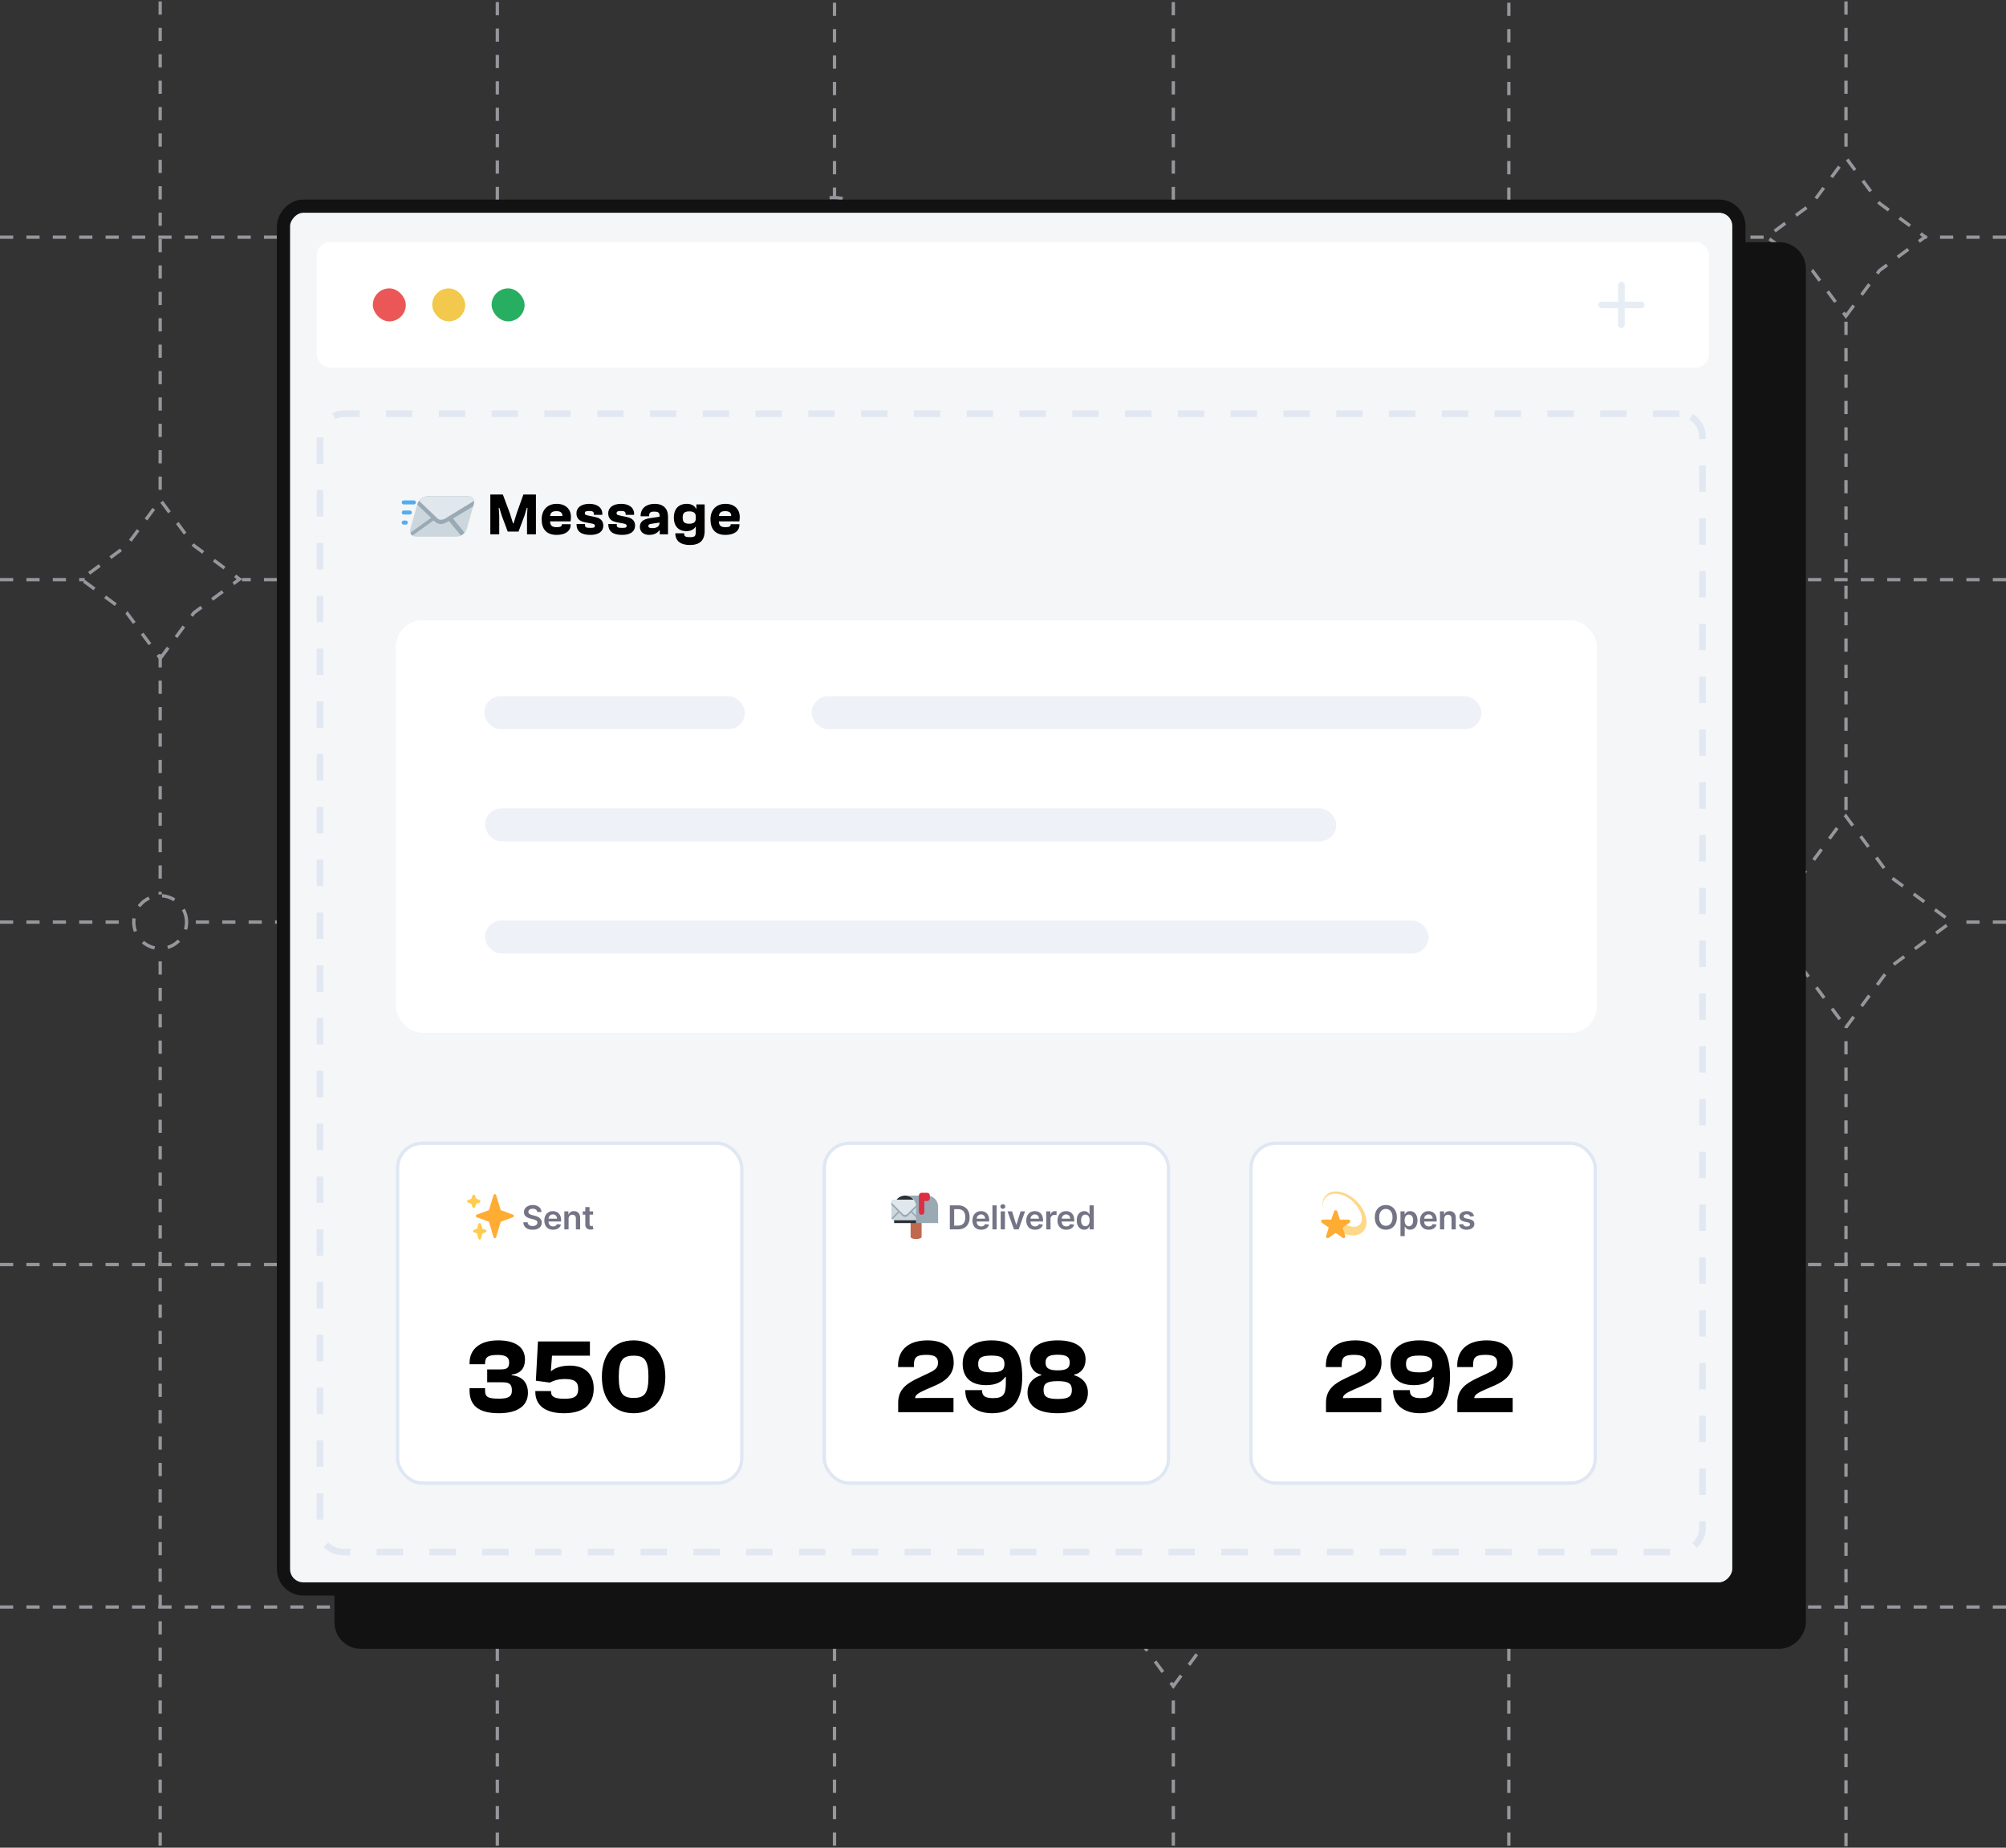 <svg xmlns="http://www.w3.org/2000/svg" xmlns:xlink="http://www.w3.org/1999/xlink" width="608" height="560" fill="none" xmlns:v="https://vecta.io/nano"><rect width="100%" height="100%" fill="#333333" stroke="none"/><g stroke="#97969c" stroke-dasharray="4 4"><path d="M559.504-31.556v78.64m0 544.473v-280.31m0-65.742V97.287M457.312-31.179l.001 402.046m0 220.515V395.539M355.621-31.368v164.793m0 457.954v-81.246m0-293.993v244.395M252.93-31.179v90.743m0 531.81V83.867M150.739-31.366l-.001 373.692m0 249.057V425.4M48.547-31.558V152.27m0 439.102V288.354m0-90.065v72.832"/><path d="M0 487.054h330.227m277.773 0H379.607M0 383.261h112.263m495.737 0H469.346m-278.878 0h254.206M0 175.675h25.672m582.328 0H396.708m-80.708 0H73.358M0 279.468h39.48m568.521 0h-15.322m-65.324 0H57.12M0 71.882h239.558m368.442 0h-25.121m-48.339 0H265.522"/><use xlink:href="#E"/><path d="M559.48 95.8l10.183-13.818L583.48 71.8l-13.817-10.182L559.48 47.8l-10.182 13.818L535.48 71.8l13.818 10.182L559.48 95.8z"/><use xlink:href="#E" x="-307.019" y="-311.504"/><path d="M559.469 311.384l13.576-18.424 18.424-13.576-18.424-13.577-13.576-18.423-13.577 18.423-18.423 13.577 18.423 13.576 13.577 18.424zM150.754 423.29l16.97-23.029 23.03-16.971-23.03-16.971-16.97-23.029-16.971 23.029-23.029 16.971 23.029 16.971 16.971 23.029zm204.867-207.609l16.971-23.03 23.029-16.97-23.029-16.971-16.971-23.029-16.97 23.029-23.03 16.971 23.03 16.97 16.97 23.03z"/><circle r="12" transform="matrix(1 0 0 -1 457.246 383.261)"/><circle r="8" transform="matrix(1 0 0 -1 48.547 279.468)"/><circle r="12" transform="matrix(1 0 0 -1 252.598 71.882)"/></g><g transform="matrix(-1 0 0 1 543.328 73.405)"><rect x="-2" y="2" width="441.955" height="422.315" rx="6" fill="#121212"/><rect x="-2" y="2" width="441.955" height="422.315" rx="6" stroke="#121212" stroke-width="4"/></g><g transform="matrix(-1 0 0 1 525.039 60.486)"><rect x="-2" y="2" width="441.12" height="419.085" rx="6" fill="#f5f6f8"/><rect x="-2" y="2" width="441.12" height="419.085" rx="6" stroke="#121212" stroke-width="4"/></g><rect x="96" y="73.404" width="422" height="38" rx="4" fill="#fff"/><rect x="113" y="87.404" width="10" height="10" rx="5" fill="#eb5757"/><rect x="131" y="87.404" width="10" height="10" rx="5" fill="#f2c94c"/><rect x="149" y="87.404" width="10" height="10" rx="5" fill="#27ae60"/><g fill="#e7edf5"><path d="M492.438 86.404a1 1 0 1 0-2 0h2zm-2 12a1 1 0 1 0 2 0h-2zm0-12v12h2v-12h-2z"/><path d="M497.437 93.404a1 1 0 1 0 .001-2l-.001 2zm-11.999-2a1 1 0 1 0-.001 2l.001-2zm12 0h-12l-.001 2h12l.001-2z"/></g><rect x="-1" y="1" width="419" height="345" rx="7" transform="matrix(-1 0 0 1 515 124.404)" fill="#f5f6f8"/><rect x="120.5" y="346.5" width="104.33" height="103" rx="7.5" fill="#fff"/><path d="M151.181 428.32c5.408 0 8.832-2.048 8.832-6.208 0-3.168-1.856-5.024-4.928-5.312v-.192c2.816-.32 4.032-2.048 4.032-4.576 0-3.84-3.072-5.792-8.128-5.792-5.504 0-8.672 2.624-8.672 6.88v.352h4.704v-.288c0-1.952.992-2.528 3.84-2.528 2.24 0 3.456.576 3.456 2.272 0 1.728-.736 2.112-2.656 2.112h-4v3.904h4.512c2.08 0 2.976.416 2.976 2.528 0 1.984-1.344 2.432-3.968 2.432-3.424 0-4.16-.576-4.16-2.528v-.64h-4.704v.704c0 4.256 2.4 6.88 8.864 6.88zm19.745 0c6.496 0 9.024-3.136 9.024-7.52 0-4.256-2.528-6.912-7.264-6.912-2.912 0-4.768.896-5.6 1.664h-.128l.352-4.672h11.488v-4.32h-15.744l-.64 11.904 4.256.576c.704-.416 2.272-1.088 4.416-1.088 3.008 0 4.16.768 4.16 3.008 0 2.176-1.056 2.976-4.096 2.976-2.848 0-4.128-.512-4.128-2.08v-.256h-4.768v.256c0 3.968 2.88 6.464 8.672 6.464zm21.13 0c6.144 0 9.6-4.352 9.6-11.04 0-6.656-3.456-11.04-9.6-11.04-6.176 0-9.632 4.384-9.632 11.04 0 6.688 3.456 11.04 9.632 11.04zm0-4.64c-3.296 0-4.512-1.312-4.512-6.4s1.216-6.4 4.512-6.4c3.264 0 4.48 1.312 4.48 6.4s-1.216 6.4-4.48 6.4z" fill="#000"/><g clip-path="url(#A)"><path d="M155.476 368.134l-3.708-1.372-1.384-4.538c-.053-.175-.216-.295-.398-.295a.42.42 0 0 0-.399.295l-1.384 4.538-3.708 1.372c-.164.061-.272.216-.272.391s.108.33.272.391l3.706 1.372 1.385 4.676c.052.177.215.298.4.298s.347-.121.399-.298l1.385-4.677 3.707-1.372c.163-.06.271-.215.271-.39s-.108-.33-.272-.391z" fill="#ffac33"/><path d="M147.143 372.719l-.964-.357-.375-1.375c-.049-.182-.214-.308-.402-.308a.42.42 0 0 0-.402.308l-.375 1.375-.963.356c-.164.061-.272.217-.272.391s.108.33.272.391l.958.355.378 1.509c.047.185.213.315.404.315s.358-.13.405-.315l.378-1.509.958-.356c.164-.06.272-.216.272-.39s-.108-.33-.272-.39zm-1.807-9.027l-.985-.364-.365-.986c-.061-.163-.216-.272-.391-.272a.42.42 0 0 0-.391.272l-.364.986-.986.364c-.164.061-.272.217-.272.391s.108.331.272.391l.986.365.364.985c.061.164.217.272.391.272s.33-.108.391-.272l.364-.985.986-.365c.164-.061.272-.217.272-.391s-.108-.33-.272-.391z" fill="#ffcc4d"/></g><path d="M162.835 367.322a.97.97 0 0 0-.419-.724c-.244-.173-.561-.259-.952-.259-.275 0-.51.041-.707.124s-.346.195-.451.337a.82.82 0 0 0-.159.487c0 .151.034.283.103.394s.166.206.287.284.255.14.401.192.295.096.444.131l.682.171c.275.064.539.15.792.259s.484.246.685.412.365.366.483.6.178.509.178.824c0 .426-.109.801-.327 1.126s-.532.574-.944.756-.906.27-1.488.27c-.566 0-1.057-.088-1.474-.263s-.739-.431-.973-.767-.357-.746-.376-1.229h1.296c.019.254.097.464.234.632s.316.294.536.377.471.124.746.124c.287 0 .537-.043.753-.128a1.21 1.21 0 0 0 .511-.362c.123-.156.186-.339.188-.547a.7.7 0 0 0-.166-.469 1.23 1.23 0 0 0-.459-.312c-.194-.085-.421-.161-.681-.227l-.828-.213c-.599-.154-1.072-.388-1.42-.7s-.519-.733-.519-1.254c0-.428.116-.803.348-1.125s.553-.572.956-.75.858-.269 1.367-.269c.516 0 .968.09 1.356.269s.698.425.92.743.337.677.345 1.086h-1.268zm4.799 5.38c-.546 0-1.019-.113-1.416-.341a2.3 2.3 0 0 1-.913-.973c-.213-.421-.32-.917-.32-1.488 0-.561.107-1.053.32-1.477s.516-.757.902-.994.839-.359 1.36-.359a2.78 2.78 0 0 1 .952.163c.3.107.566.273.795.498s.414.511.547.859.199.758.199 1.236v.394h-4.471v-.866h3.239c-.003-.247-.056-.466-.16-.657s-.25-.347-.437-.459a1.23 1.23 0 0 0-.646-.166c-.263 0-.494.063-.693.191a1.33 1.33 0 0 0-.465.497 1.44 1.44 0 0 0-.167.672v.756c0 .317.058.59.174.817s.278.398.487.518.452.178.731.178c.187 0 .357-.026.508-.078a1.13 1.13 0 0 0 .394-.238c.111-.104.196-.233.252-.387l1.201.135a1.88 1.88 0 0 1-.434.831c-.21.234-.48.416-.809.546s-.706.192-1.13.192zm4.699-3.302v3.196h-1.286v-5.455h1.229v.927h.064c.126-.305.326-.548.6-.728s.619-.27 1.026-.27c.377 0 .705.081.984.242s.5.394.654.699.233.676.23 1.112v3.473h-1.285v-3.274c0-.365-.095-.65-.284-.856s-.447-.309-.778-.309c-.225 0-.425.049-.6.149s-.309.238-.408.423-.146.408-.146.671zm7.432-2.259v.994h-3.136v-.994h3.136zm-2.362-1.307h1.286v5.121c0 .173.026.305.078.398a.42.42 0 0 0 .213.184.8.8 0 0 0 .291.05 1.23 1.23 0 0 0 .22-.018l.157-.032.216 1.005a2.89 2.89 0 0 1-.294.079c-.126.028-.28.045-.462.049-.322.01-.612-.039-.87-.145s-.463-.277-.614-.505-.223-.511-.221-.852v-5.334z" fill="#747486"/><rect x="120.5" y="346.5" width="104.33" height="103" rx="7.5" stroke="#dfe7f2"/><rect x="249.835" y="346.5" width="104.33" height="103" rx="7.5" fill="#fff"/><path d="M288.996 428v-4.32h-8.192l-3.456.064c0-1.024 1.312-1.696 3.072-2.496l3.232-1.408c2.784-1.248 5.408-3.136 5.408-6.848 0-3.872-2.272-6.752-7.936-6.752-6.368 0-8.928 3.424-8.928 7.584v.512h4.8v-.544c0-2.304.64-3.168 3.744-3.168 2.848 0 3.552.864 3.552 2.4 0 1.408-.672 2.112-2.56 3.008l-3.712 1.76c-2.976 1.44-5.792 3.168-5.792 7.328V428h16.768zm11.705.32c6.08 0 9.12-3.648 9.12-10.944 0-7.616-2.464-11.136-9.312-11.136-5.728 0-8.736 2.752-8.736 7.072 0 4.064 2.4 6.496 7.072 6.496 3.2 0 4.896-1.088 5.856-2.496h.16v1.856c0 3.328-.704 4.576-3.84 4.576-2.368 0-3.36-.64-3.36-2.24v-.192h-5.088v.192c0 4.128 3.072 6.816 8.128 6.816zm-.224-12.384c-3.072 0-4-.704-4-2.528 0-1.856.928-2.56 4-2.56 3.008 0 3.968.704 3.968 2.56 0 1.824-.96 2.528-3.968 2.528zm20.072 12.384c5.824 0 9.184-2.048 9.184-6.24 0-3.136-2.08-4.672-4.16-5.28v-.192c2.016-.352 3.456-2.048 3.456-4.576 0-3.392-2.656-5.792-8.448-5.792s-8.448 2.4-8.448 5.792c0 2.528 1.44 4.224 3.456 4.576v.192c-2.112.608-4.16 2.144-4.16 5.28 0 4.192 3.328 6.24 9.12 6.24zm.032-12.992c-2.784 0-3.68-.736-3.68-2.368s.896-2.368 3.68-2.368c2.752 0 3.648.736 3.648 2.368s-.896 2.368-3.648 2.368zm0 8.672c-3.488 0-4.288-.864-4.288-2.72s.8-2.688 4.288-2.688c3.456 0 4.288.832 4.288 2.688s-.832 2.72-4.288 2.72z" fill="#000"/><g clip-path="url(#B)"><path d="M279.331 374.846c0 .92-3.333.92-3.333 0v-4.167c0-.92.746-1.666 1.667-1.666s1.666.746 1.666 1.666v4.167z" fill="#c1694f"/><path d="M274.331 362.346c-1.84 0-3.333 1.492-3.333 3.333v5h6.667v-5c0-1.841-1.493-3.333-3.334-3.333z" fill="#292f33"/><path d="M278.498 368.913c0 .515-.443.933-.955.933h-6.423c-.512 0-.955-.418-.955-.933v-4.384c0-.515.443-.933.955-.933h6.423c.512 0 .955.418.955.933v4.384h0z" fill="#ccd6dd"/><path d="M278.498 364.529c0-.515-.443-.933-.955-.933h-6.423c-.512 0-.955.418-.955.933v.591l2.033 2.043-1.992 2.003c.047.156.132.298.249.409l2.071-2.082 1.003 1.008c.439.441 1.154.441 1.592 0l1.011-1.014 2.077 2.088a.94.94 0 0 0 .248-.409l-1.997-2.008 2.038-2.043v-.586z" fill="#99aab5"/><path d="M277.543 363.596h-6.422c-.486 0-.905.377-.947.856l3.503 3.499c.362.364.949.35 1.311-.015l3.504-3.477c-.039-.482-.461-.863-.949-.863z" fill="#e1e8ed"/><path d="M280.999 362.346h-6.667c1.841 0 3.333 1.492 3.333 3.333v5h6.667v-5c0-1.841-1.492-3.333-3.333-3.333z" fill="#99aab5"/><path d="M280.998 361.513h-1.667c-.46 0-.833.373-.833.833v5c0 .46.373.833.833.833s.834-.373.834-.833v-3.333h.833c.46 0 .833-.374.833-.834v-.833c0-.46-.373-.833-.833-.833z" fill="#dd2e44"/></g><path d="M290.347 372.596h-2.465v-7.273h2.515c.722 0 1.342.146 1.86.437s.921.704 1.201 1.246.419 1.191.419 1.946-.141 1.409-.423 1.953-.683.963-1.211 1.254-1.158.437-1.896.437zm-1.147-1.14h1.083c.507 0 .929-.093 1.268-.277a1.77 1.77 0 0 0 .763-.835c.171-.371.256-.835.256-1.392s-.085-1.018-.256-1.385-.422-.645-.756-.827-.744-.277-1.236-.277H289.2v4.993zm8.186 1.246c-.546 0-1.019-.113-1.416-.341a2.3 2.3 0 0 1-.913-.973c-.213-.421-.32-.917-.32-1.488 0-.561.107-1.053.32-1.477s.516-.757.902-.994.839-.359 1.36-.359a2.78 2.78 0 0 1 .952.163c.3.107.565.273.795.498s.414.511.547.859.199.758.199 1.236v.394h-4.471v-.866h3.239c-.003-.247-.056-.466-.16-.657s-.25-.347-.437-.459a1.23 1.23 0 0 0-.646-.166c-.263 0-.494.063-.693.191a1.33 1.33 0 0 0-.465.497 1.43 1.43 0 0 0-.167.672v.756c0 .317.058.59.174.817s.278.398.487.518.452.178.731.178a1.56 1.56 0 0 0 .508-.078 1.13 1.13 0 0 0 .394-.238c.111-.104.195-.233.252-.387l1.201.135a1.88 1.88 0 0 1-.434.831c-.21.234-.48.416-.809.546s-.706.192-1.13.192zm4.699-7.379v7.273h-1.286v-7.273h1.286zm1.222 7.273v-5.455h1.285v5.455h-1.285zm.646-6.229c-.203 0-.379-.067-.525-.202s-.221-.302-.221-.494.074-.359.221-.494a.74.74 0 0 1 .525-.206c.206 0 .381.069.526.206a.65.65 0 0 1 .22.494c0 .192-.074.356-.22.494s-.32.202-.526.202zm6.733.774l-1.942 5.455h-1.421l-1.942-5.455h1.371l1.253 4.052h.057l1.257-4.052h1.367zm3.019 5.561c-.547 0-1.019-.113-1.417-.341s-.699-.554-.912-.973-.32-.917-.32-1.488c0-.561.107-1.053.32-1.477s.516-.757.902-.994.839-.359 1.36-.359a2.77 2.77 0 0 1 .951.163 2.16 2.16 0 0 1 .796.498c.232.225.414.511.547.859s.199.758.199 1.236v.394h-4.471v-.866h3.238c-.002-.247-.055-.466-.159-.657a1.17 1.17 0 0 0-.437-.459 1.23 1.23 0 0 0-.647-.166 1.25 1.25 0 0 0-.692.191 1.33 1.33 0 0 0-.465.497 1.43 1.43 0 0 0-.167.672v.756c0 .317.058.59.174.817s.278.398.486.518.453.178.732.178a1.56 1.56 0 0 0 .508-.078 1.14 1.14 0 0 0 .394-.238c.111-.104.195-.233.252-.387l1.2.135c-.075.317-.22.594-.433.831a2.11 2.11 0 0 1-.81.546c-.329.128-.705.192-1.129.192zm3.413-.106v-5.455h1.247v.909h.056c.1-.315.27-.557.512-.728s.522-.259.834-.259l.238.011c.09.004.165.013.224.025v1.182a1.42 1.42 0 0 0-.259-.05 2.48 2.48 0 0 0-.338-.025 1.3 1.3 0 0 0-.632.153c-.184.1-.33.238-.437.416s-.159.382-.159.614v3.207h-1.286zm6.055.106c-.547 0-1.019-.113-1.417-.341s-.699-.554-.912-.973-.32-.917-.32-1.488c0-.561.107-1.053.32-1.477s.516-.757.902-.994.839-.359 1.36-.359a2.77 2.77 0 0 1 .951.163 2.16 2.16 0 0 1 .796.498c.232.225.414.511.547.859s.199.758.199 1.236v.394h-4.471v-.866h3.238c-.002-.247-.055-.466-.159-.657a1.17 1.17 0 0 0-.437-.459 1.23 1.23 0 0 0-.647-.166 1.25 1.25 0 0 0-.692.191 1.33 1.33 0 0 0-.465.497 1.43 1.43 0 0 0-.167.672v.756c0 .317.058.59.174.817s.278.398.486.518.453.178.732.178a1.56 1.56 0 0 0 .508-.078 1.14 1.14 0 0 0 .394-.238c.111-.104.195-.233.252-.387l1.2.135c-.075.317-.22.594-.433.831s-.481.416-.81.546-.705.192-1.129.192zm5.437-.01c-.428 0-.812-.111-1.15-.331s-.606-.539-.803-.958-.295-.929-.295-1.527c0-.607.1-1.118.299-1.535s.472-.735.813-.948.721-.323 1.14-.323c.319 0 .582.055.788.163s.369.236.49.388a2.41 2.41 0 0 1 .281.422h.053v-2.72h1.289v7.273h-1.264v-.86h-.078c-.067.133-.162.274-.288.423a1.57 1.57 0 0 1-.497.376c-.206.105-.465.157-.778.157zm.359-1.055a1.11 1.11 0 0 0 .696-.22c.192-.149.337-.357.437-.622s.149-.574.149-.927-.05-.659-.149-.919a1.31 1.31 0 0 0-.434-.608c-.189-.144-.422-.216-.699-.216-.287 0-.526.074-.717.224s-.337.355-.434.617-.145.564-.145.902.048.646.145.913.245.475.437.629.432.227.714.227z" fill="#747486"/><rect x="249.835" y="346.5" width="104.33" height="103" rx="7.5" stroke="#dfe7f2"/><rect x="379.17" y="346.5" width="104.33" height="103" rx="7.5" fill="#fff"/><path d="M418.661 428v-4.32h-8.192l-3.456.064c0-1.024 1.312-1.696 3.072-2.496l3.232-1.408c2.784-1.248 5.408-3.136 5.408-6.848 0-3.872-2.272-6.752-7.936-6.752-6.368 0-8.928 3.424-8.928 7.584v.512h4.8v-.544c0-2.304.64-3.168 3.744-3.168 2.848 0 3.552.864 3.552 2.4 0 1.408-.672 2.112-2.56 3.008l-3.712 1.76c-2.976 1.44-5.792 3.168-5.792 7.328V428h16.768zm11.705.32c6.08 0 9.12-3.648 9.12-10.944 0-7.616-2.464-11.136-9.312-11.136-5.728 0-8.736 2.752-8.736 7.072 0 4.064 2.4 6.496 7.072 6.496 3.2 0 4.896-1.088 5.856-2.496h.16v1.856c0 3.328-.704 4.576-3.84 4.576-2.368 0-3.36-.64-3.36-2.24v-.192h-5.088v.192c0 4.128 3.072 6.816 8.128 6.816zm-.224-12.384c-3.072 0-4-.704-4-2.528 0-1.856.928-2.56 4-2.56 3.008 0 3.968.704 3.968 2.56 0 1.824-.96 2.528-3.968 2.528zM458.475 428v-4.32h-8.192l-3.456.064c0-1.024 1.312-1.696 3.072-2.496l3.232-1.408c2.784-1.248 5.408-3.136 5.408-6.848 0-3.872-2.272-6.752-7.936-6.752-6.368 0-8.928 3.424-8.928 7.584v.512h4.8v-.544c0-2.304.64-3.168 3.744-3.168 2.848 0 3.552.864 3.552 2.4 0 1.408-.672 2.112-2.56 3.008l-3.712 1.76c-2.976 1.44-5.792 3.168-5.792 7.328V428h16.768z" fill="#000"/><g clip-path="url(#C)"><path d="M411.192 364.068c3.067 3.066 3.896 7.21 1.851 9.254s-6.187 1.216-9.254-1.85l-.298-.32 1.84-1.84c2.385 2.385 5.423 3.214 6.786 1.851s.534-4.401-1.85-6.786l.009.008-.009-.009c-2.725-2.726-6.455-3.416-8.328-1.542-.907.906-1.207 2.247-.975 3.697-.357-1.702-.062-3.278.975-4.314 2.044-2.044 6.187-1.215 9.253 1.851z" fill="#fdd888"/><path d="M407.25 375.263a.51.51 0 0 1-.3-.097l-2.115-1.517-2.115 1.517a.51.51 0 0 1-.601-.002c-.179-.13-.255-.36-.188-.57l.789-2.546-2.096-1.477c-.178-.131-.252-.362-.184-.573s.264-.353.485-.355l2.562-.005.861-2.482c.07-.21.266-.351.487-.351s.418.141.488.351l.777 2.482 2.645.005c.222.002.417.145.485.355a.51.51 0 0 1-.184.573l-2.096 1.477.789 2.546c.067.21-.009.441-.187.57-.091.066-.197.099-.302.099h0z" fill="#ffac33"/></g><path d="M423.381 368.959c0 .784-.147 1.455-.44 2.014s-.689.982-1.194 1.278-1.071.444-1.708.444-1.207-.148-1.711-.444-.9-.725-1.194-1.282-.436-1.228-.436-2.01.145-1.453.436-2.01.692-.986 1.194-1.282 1.074-.443 1.711-.443 1.207.148 1.708.443a3.12 3.12 0 0 1 1.194 1.282c.293.557.44 1.227.44 2.01zm-1.325 0c0-.551-.086-1.016-.259-1.395s-.407-.669-.71-.863-.652-.295-1.048-.295-.744.098-1.047.295-.541.482-.714.863-.256.844-.256 1.395.086 1.018.256 1.399.411.667.714.863.652.292 1.047.292.745-.097 1.048-.292.54-.484.71-.863.259-.847.259-1.399zm2.414 5.682v-7.5h1.264v.902h.074a2.41 2.41 0 0 1 .281-.422c.121-.152.284-.281.49-.388s.469-.163.788-.163a2.08 2.08 0 0 1 1.14.323c.341.213.611.529.81.948s.302.928.302 1.535c0 .598-.098 1.107-.295 1.527a2.24 2.24 0 0 1-.802.958 2.07 2.07 0 0 1-1.151.331c-.313 0-.572-.052-.778-.157a1.58 1.58 0 0 1-.497-.376c-.123-.149-.219-.29-.288-.423h-.053v2.905h-1.285zm1.26-4.773c0 .353.05.662.149.927a1.42 1.42 0 0 0 .437.622 1.11 1.11 0 0 0 .696.22c.284 0 .522-.076.714-.227s.336-.364.433-.629.149-.572.149-.913-.048-.639-.145-.902a1.36 1.36 0 0 0-.433-.617c-.192-.15-.431-.224-.718-.224a1.13 1.13 0 0 0-.699.216 1.33 1.33 0 0 0-.437.608c-.097.26-.146.567-.146.919zm7.304 2.834c-.546 0-1.019-.113-1.416-.341a2.3 2.3 0 0 1-.913-.973c-.213-.421-.32-.917-.32-1.488 0-.561.107-1.053.32-1.477s.516-.757.902-.994.839-.359 1.36-.359a2.78 2.78 0 0 1 .952.163c.3.107.566.273.795.498s.414.511.547.859.199.758.199 1.236v.394h-4.471v-.866h3.239c-.003-.247-.056-.466-.16-.657s-.25-.347-.437-.459a1.23 1.23 0 0 0-.646-.166c-.263 0-.494.063-.693.191a1.33 1.33 0 0 0-.465.497 1.44 1.44 0 0 0-.167.672v.756c0 .317.058.59.174.817s.278.398.487.518.452.178.731.178c.187 0 .357-.026.508-.078a1.13 1.13 0 0 0 .394-.238c.111-.104.196-.233.252-.387l1.201.135a1.88 1.88 0 0 1-.434.831c-.21.234-.48.416-.809.546s-.706.192-1.13.192zm4.699-3.302v3.196h-1.286v-5.455h1.229v.927h.064c.126-.305.326-.548.6-.728s.619-.27 1.026-.27c.377 0 .705.081.984.242s.5.394.654.699.233.676.23 1.112v3.473h-1.285v-3.274c0-.365-.095-.65-.284-.856s-.447-.309-.778-.309c-.225 0-.425.049-.6.149s-.309.238-.408.423-.146.408-.146.671zm9.019-.817l-1.172.128a.93.93 0 0 0-.174-.334c-.08-.104-.189-.188-.326-.252s-.306-.096-.505-.096a1.23 1.23 0 0 0-.674.174c-.18.116-.269.266-.267.451-.002.159.056.288.174.387s.32.181.597.245l.93.199c.516.111.9.288 1.151.529s.381.558.383.948c-.002.343-.103.646-.301.909s-.47.464-.821.611-.753.22-1.207.22c-.668 0-1.205-.139-1.612-.419a1.68 1.68 0 0 1-.728-1.175l1.253-.121c.057.246.178.432.362.558s.425.188.721.188c.306 0 .551-.063.735-.188s.281-.281.281-.466c0-.156-.06-.285-.181-.387s-.303-.18-.554-.234l-.931-.195c-.523-.109-.91-.293-1.161-.551s-.375-.589-.373-.987a1.4 1.4 0 0 1 .274-.874c.187-.248.446-.44.778-.575s.718-.206 1.154-.206c.639 0 1.142.136 1.509.409s.598.64.685 1.104z" fill="#747486"/><rect x="379.17" y="346.5" width="104.33" height="103" rx="7.5" stroke="#dfe7f2"/><rect x="120" y="188" width="364" height="125" rx="8" fill="#fff"/><g fill="#eef1f7"><rect x="146.766" y="211" width="79" height="10" rx="5"/><rect x="246" y="211" width="203" height="10" rx="5"/><rect x="147" y="245" width="258" height="10" rx="5"/><rect x="147" y="279" width="286" height="10" rx="5"/></g><path d="M151.312 161.938v-5.707l-.144-2.322h.18l.72 2.358 1.818 4.842h3.276l1.818-4.842.702-2.358h.198l-.144 2.322v5.707h2.7v-12.061h-3.798l-2.016 5.634-.954 3.096h-.18l-.972-3.096-2.106-5.634h-3.798v12.061h2.7zm17.397.18c2.592 0 4.248-1.135 4.248-3.061v-.18h-2.664v.108c0 .558-.468.792-1.548.792-1.476 0-1.98-.504-2.034-1.764h6.21c.054-.306.126-.827.126-1.332 0-2.358-1.602-3.978-4.32-3.978-2.826 0-4.554 1.836-4.554 4.735 0 2.861 1.422 4.68 4.536 4.68zm-.072-7.201c1.26 0 1.872.522 1.818 1.458h-3.726c.108-.954.612-1.458 1.908-1.458zm10.327 7.201c2.502 0 3.888-1.081 3.888-2.773 0-1.476-.792-2.34-2.7-2.699l-1.656-.343c-1.08-.216-1.242-.342-1.242-.774s.252-.666 1.332-.666c1.152 0 1.404.324 1.404.918v.252h2.574v-.252c0-2.034-1.692-3.078-3.906-3.078-2.574 0-3.942 1.188-3.942 2.862s.972 2.43 2.754 2.754l1.368.252c1.206.216 1.458.324 1.458.81 0 .45-.18.612-1.278.612-1.314 0-1.71-.144-1.71-.81v-.378h-2.574v.054c0 2.196 1.386 3.259 4.23 3.259zm9.628 0c2.502 0 3.888-1.081 3.888-2.773 0-1.476-.792-2.34-2.7-2.699l-1.656-.343c-1.08-.216-1.242-.342-1.242-.774s.252-.666 1.332-.666c1.152 0 1.404.324 1.404.918v.252h2.574v-.252c0-2.034-1.692-3.078-3.906-3.078-2.574 0-3.942 1.188-3.942 2.862s.972 2.43 2.754 2.754l1.368.252c1.206.216 1.458.324 1.458.81 0 .45-.18.612-1.278.612-1.314 0-1.71-.144-1.71-.81v-.378h-2.574v.054c0 2.196 1.386 3.259 4.23 3.259zm8.187 0c1.674 0 2.592-.739 3.078-1.405h.108v1.225h2.502v-5.365c0-2.412-1.404-3.87-4.068-3.87-2.556 0-4.23 1.422-4.23 3.582v.198h2.574v-.198c0-.918.432-1.224 1.53-1.224 1.062 0 1.638.198 1.638 1.26v.288l-3.096.468c-1.872.288-2.88 1.152-2.88 2.556 0 1.638 1.242 2.485 2.844 2.485zm-.27-2.701c0-.378.252-.558.81-.648l2.592-.396c0 1.404-1.134 1.692-2.232 1.692-.792 0-1.17-.162-1.17-.648zm11.556 1.566c1.368 0 2.322-.612 2.718-1.314h.108v1.404c0 1.405-.288 1.729-1.71 1.729-1.548 0-1.818-.234-1.818-1.171h-2.682c0 2.305 1.584 3.547 4.41 3.547 2.916 0 4.482-1.296 4.482-4.249v-8.046h-2.502v1.314h-.09c-.486-.99-1.512-1.494-2.808-1.494-2.574 0-3.942 1.638-3.942 4.158s1.332 4.122 3.834 4.122zm-1.152-4.122c0-1.278.45-1.872 1.998-1.872 1.296 0 1.98.45 1.98 1.602v.54c0 1.152-.702 1.602-1.998 1.602-1.53 0-1.98-.594-1.98-1.872zm12.959 5.257c2.592 0 4.248-1.135 4.248-3.061v-.18h-2.664v.108c0 .558-.468.792-1.548.792-1.476 0-1.98-.504-2.034-1.764h6.21c.054-.306.126-.827.126-1.332 0-2.358-1.602-3.978-4.32-3.978-2.826 0-4.554 1.836-4.554 4.735 0 2.861 1.422 4.68 4.536 4.68zm-.072-7.201c1.26 0 1.872.522 1.818 1.458h-3.726c.108-.954.612-1.458 1.908-1.458z" fill="#000"/><g clip-path="url(#D)"><path d="M126.043 152.271a.61.61 0 0 1-.611.611h-3.055a.61.61 0 1 1 0-1.222h3.055a.61.61 0 0 1 .611.611zm-1.222 3.056a.61.61 0 0 1-.611.611h-1.833a.61.61 0 1 1 0-1.222h1.833a.61.61 0 0 1 .611.611zm-1.222 3.055a.61.61 0 0 1-.611.611h-.611a.61.61 0 1 1 0-1.222h.611a.61.61 0 0 1 .611.611z" fill="#55acee"/><path d="M141.505 160.215c-.383 1.35-1.788 2.445-3.138 2.445h-12.222c-1.35 0-2.134-1.095-1.751-2.445l2.076-7.333c.383-1.35 1.787-2.444 3.137-2.444h12.222c1.35 0 2.135 1.094 1.752 2.444l-2.076 7.333z" fill="#ccd6dd"/><g fill="#99aab5"><path d="M132.36 155.715l-7.915 5.692c-.021.017-.033.038-.052.055.109.349.316.638.606.846.021-.014.044-.02.065-.037l7.915-5.692c.306-.238.416-.625.245-.864s-.558-.239-.864 0zm8.439 5.747c-.009-.017-.01-.038-.021-.055l-4.689-5.692c-.172-.239-.558-.239-.866 0s-.415.626-.244.864l4.691 5.692c.011.016.031.023.044.037.407-.208.778-.497 1.085-.846z"/><path d="M143.582 152.882c.383-1.35-.402-2.444-1.752-2.444h-12.222c-1.35 0-2.755 1.094-3.137 2.444l-.013.045 5.381 5.165c.997.968 2.315.902 3.499.227l8.083-4.867.161-.57z"/></g><path d="M141.83 150.438h-12.223c-.964 0-1.949.562-2.577 1.373l5.633 5.374c.458.44 1.487.446 2.234 0l8.735-5.358c-.162-.819-.832-1.389-1.802-1.389z" fill="#e1e8ed"/></g><rect x="-1" y="1" width="419" height="345" rx="7" transform="matrix(-1 0 0 1 515 124.404)" stroke="#e1e8f2" stroke-width="2" stroke-dasharray="8 8"/><defs><clipPath id="A"><path fill="#fff" transform="translate(141.165 361.096)" d="M0 0h15v15H0z"/></clipPath><clipPath id="B"><path fill="#fff" transform="translate(270.165 361.096)" d="M0 0h15v15H0z"/></clipPath><clipPath id="C"><path fill="#fff" transform="translate(399.165 361.096)" d="M0 0h15v15H0z"/></clipPath><clipPath id="D"><path fill="#fff" transform="translate(121.766 144.938)" d="M0 0h22v22H0z"/></clipPath><path id="E" d="M355.621 511.034l10.182-13.817 13.818-10.183-13.818-10.182-10.182-13.818-10.182 13.818-13.818 10.182 13.818 10.183 10.182 13.817z"/></defs></svg>
